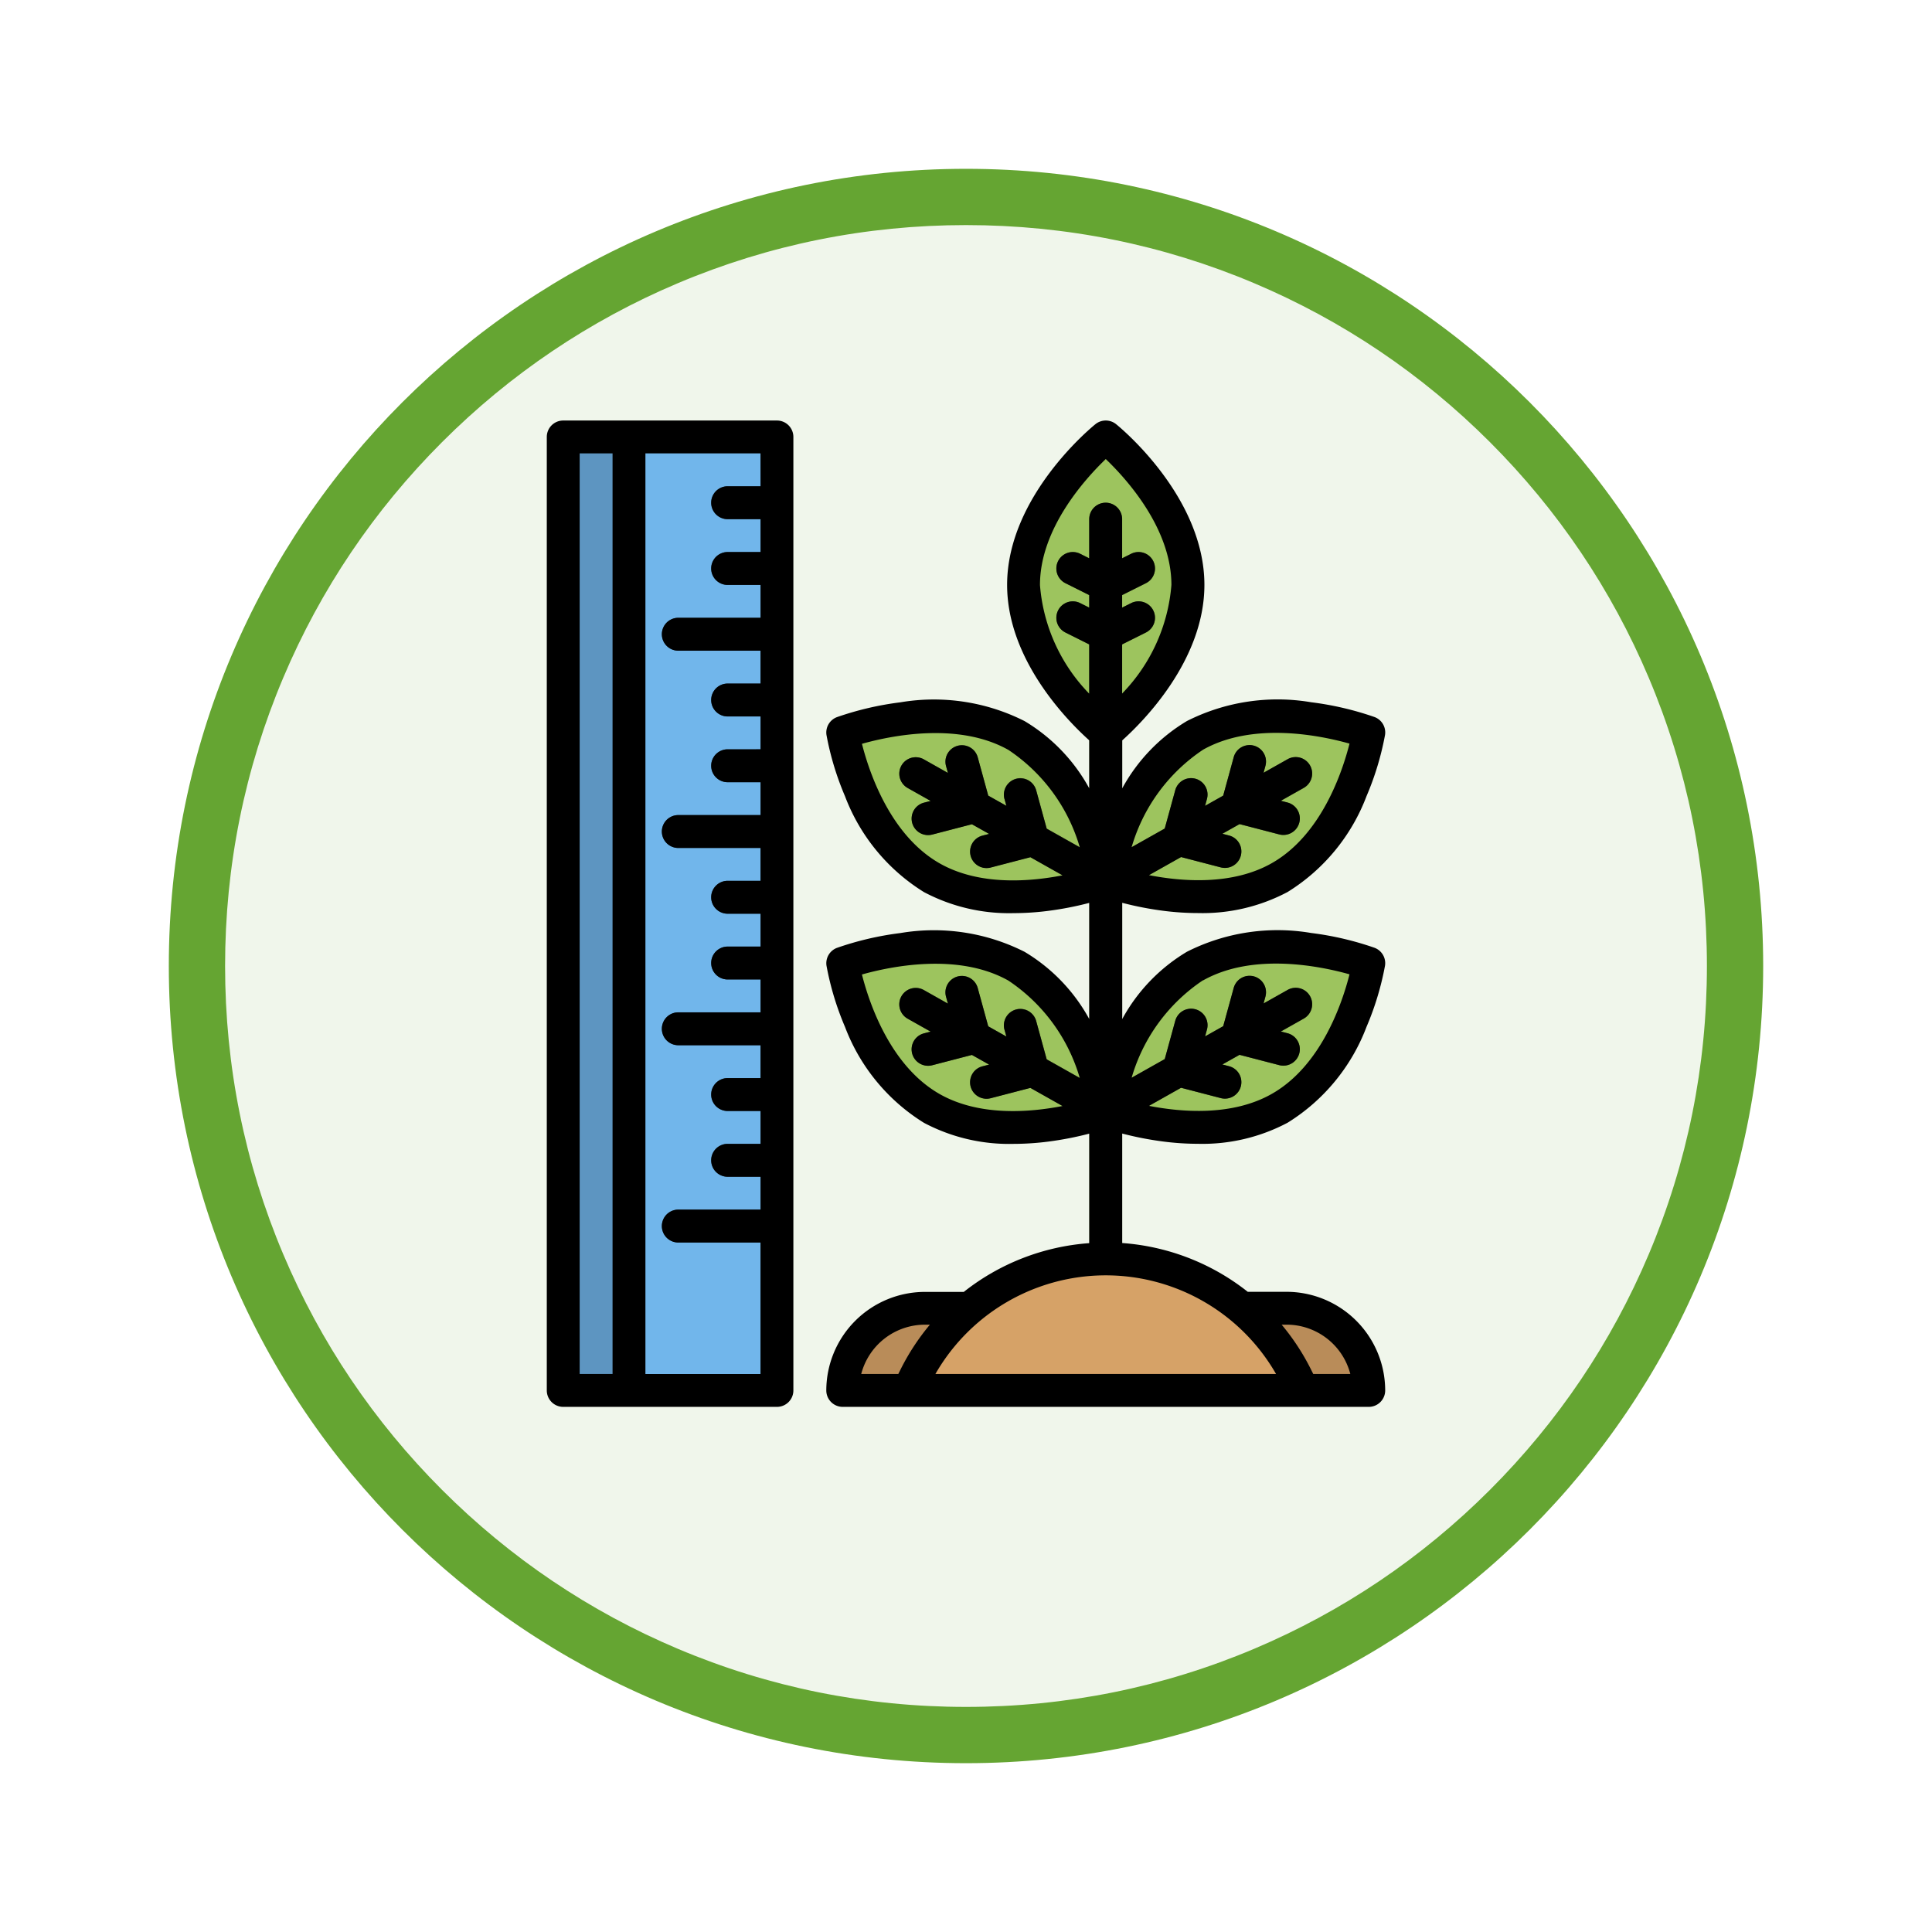 <svg xmlns="http://www.w3.org/2000/svg" xmlns:xlink="http://www.w3.org/1999/xlink" width="103" height="103" viewBox="0 0 103 103">
  <defs>
    <filter id="Path_982547" x="0" y="0" width="103" height="103" filterUnits="userSpaceOnUse">
      <feOffset dy="3" input="SourceAlpha"/>
      <feGaussianBlur stdDeviation="3" result="blur"/>
      <feFlood flood-opacity="0.161"/>
      <feComposite operator="in" in2="blur"/>
      <feComposite in="SourceGraphic"/>
    </filter>
  </defs>
  <g id="Group_1175170" data-name="Group 1175170" transform="translate(-214.551 -3548.869)">
    <g id="Group_1175088" data-name="Group 1175088" transform="translate(223.551 3554.869)">
      <g id="Group_1174859" data-name="Group 1174859" transform="translate(0 0)">
        <g id="Group_1167343" data-name="Group 1167343" transform="translate(0)">
          <g id="Group_1166777" data-name="Group 1166777" transform="translate(0)">
            <g id="Group_1164305" data-name="Group 1164305">
              <g id="Group_1163948" data-name="Group 1163948">
                <g id="Group_1158168" data-name="Group 1158168">
                  <g id="Group_1152576" data-name="Group 1152576">
                    <g id="Group_1148633" data-name="Group 1148633">
                      <g id="Group_1148525" data-name="Group 1148525">
                        <g transform="matrix(1, 0, 0, 1, -9, -6)" filter="url(#Path_982547)">
                          <g id="Path_982547-2" data-name="Path 982547" transform="translate(9 6)" fill="#f0f6eb">
                            <path d="M 42.5 83.5 C 36.964 83.5 31.595 82.416 26.541 80.279 C 21.659 78.214 17.274 75.257 13.509 71.491 C 9.743 67.726 6.786 63.341 4.721 58.459 C 2.584 53.405 1.5 48.036 1.5 42.5 C 1.5 36.964 2.584 31.595 4.721 26.541 C 6.786 21.659 9.743 17.274 13.509 13.509 C 17.274 9.743 21.659 6.786 26.541 4.721 C 31.595 2.584 36.964 1.5 42.5 1.5 C 48.036 1.5 53.405 2.584 58.459 4.721 C 63.341 6.786 67.726 9.743 71.491 13.509 C 75.257 17.274 78.214 21.659 80.279 26.541 C 82.416 31.595 83.5 36.964 83.5 42.5 C 83.5 48.036 82.416 53.405 80.279 58.459 C 78.214 63.341 75.257 67.726 71.491 71.491 C 67.726 75.257 63.341 78.214 58.459 80.279 C 53.405 82.416 48.036 83.5 42.5 83.5 Z" stroke="none"/>
                            <path d="M 42.5 3 C 37.166 3 31.994 4.044 27.126 6.103 C 22.422 8.092 18.198 10.941 14.569 14.569 C 10.941 18.198 8.092 22.422 6.103 27.126 C 4.044 31.994 3 37.166 3 42.5 C 3 47.834 4.044 53.006 6.103 57.874 C 8.092 62.578 10.941 66.802 14.569 70.431 C 18.198 74.059 22.422 76.908 27.126 78.897 C 31.994 80.956 37.166 82 42.5 82 C 47.834 82 53.006 80.956 57.874 78.897 C 62.578 76.908 66.802 74.059 70.431 70.431 C 74.059 66.802 76.908 62.578 78.897 57.874 C 80.956 53.006 82 47.834 82 42.5 C 82 37.166 80.956 31.994 78.897 27.126 C 76.908 22.422 74.059 18.198 70.431 14.569 C 66.802 10.941 62.578 8.092 57.874 6.103 C 53.006 4.044 47.834 3 42.5 3 M 42.5 0 C 65.972 0 85 19.028 85 42.5 C 85 65.972 65.972 85 42.5 85 C 19.028 85 0 65.972 0 42.5 C 0 19.028 19.028 0 42.5 0 Z" stroke="none" fill="#65a532"/>
                          </g>
                        </g>
                      </g>
                    </g>
                  </g>
                </g>
              </g>
            </g>
          </g>
        </g>
      </g>
    </g>
    <g id="smart_13144748" transform="translate(187.702 3555.288)">
      <path id="Path_1035627" data-name="Path 1035627" d="M209.264,161.012c3.872,2.181,4.758,7.743,4.758,7.743s-5.392,2.025-9.264-.156S200,160.855,200,160.855,205.392,158.83,209.264,161.012Z" transform="translate(-128.225 -128.224)" fill="#9dc45e"/>
      <g id="Group_1175141" data-name="Group 1175141" transform="translate(74.794 33.949)">
        <path id="Path_1035628" data-name="Path 1035628" d="M237.778,186.855a.873.873,0,0,1-.429-.113L228,181.476a.876.876,0,0,1,.86-1.527l9.348,5.266a.877.877,0,0,1-.431,1.64Z" transform="translate(-227.554 -179.836)" fill="#46572a"/>
      </g>
      <g id="Group_1175142" data-name="Group 1175142" transform="translate(78.567 35.064)">
        <path id="Path_1035629" data-name="Path 1035629" d="M262.869,194.808a.877.877,0,0,1-.22-1.725l1.6-.416-.422-1.538a.876.876,0,1,1,1.69-.464l.657,2.395a.876.876,0,0,1-.625,1.08l-2.459.64A.882.882,0,0,1,262.869,194.808Z" transform="translate(-261.993 -190.02)" fill="#46572a"/>
      </g>
      <g id="Group_1175143" data-name="Group 1175143" transform="translate(75.451 33.309)">
        <path id="Path_1035630" data-name="Path 1035630" d="M234.425,178.785a.877.877,0,0,1-.22-1.725l1.6-.416-.422-1.538a.876.876,0,1,1,1.69-.464l.657,2.395a.876.876,0,0,1-.625,1.08l-2.459.64A.882.882,0,0,1,234.425,178.785Z" transform="translate(-233.549 -173.997)" fill="#46572a"/>
      </g>
      <path id="Path_1035631" data-name="Path 1035631" d="M332.758,161.012c-3.872,2.181-4.758,7.743-4.758,7.743s5.392,2.025,9.264-.156,4.758-7.743,4.758-7.743S336.63,158.83,332.758,161.012Z" transform="translate(-242.202 -128.224)" fill="#9dc45e"/>
      <g id="Group_1175144" data-name="Group 1175144" transform="translate(85.701 33.949)">
        <path id="Path_1035632" data-name="Path 1035632" d="M327.987,186.855a.877.877,0,0,1-.431-1.64l9.348-5.266a.876.876,0,0,1,.86,1.527l-9.348,5.266A.872.872,0,0,1,327.987,186.855Z" transform="translate(-327.109 -179.836)" fill="#46572a"/>
      </g>
      <g id="Group_1175145" data-name="Group 1175145" transform="translate(88.817 35.064)">
        <path id="Path_1035633" data-name="Path 1035633" d="M358.892,194.809a.881.881,0,0,1-.221-.028l-2.459-.64a.876.876,0,0,1-.625-1.08l.657-2.395a.876.876,0,1,1,1.69.464l-.422,1.538,1.6.416a.877.877,0,0,1-.22,1.725Z" transform="translate(-355.556 -190.021)" fill="#46572a"/>
      </g>
      <g id="Group_1175146" data-name="Group 1175146" transform="translate(91.933 33.309)">
        <path id="Path_1035634" data-name="Path 1035634" d="M387.336,178.786a.881.881,0,0,1-.221-.028l-2.459-.64a.876.876,0,0,1-.625-1.08l.657-2.395a.876.876,0,1,1,1.69.464l-.422,1.538,1.6.416a.877.877,0,0,1-.22,1.725Z" transform="translate(-384 -173.998)" fill="#46572a"/>
      </g>
      <path id="Path_1035635" data-name="Path 1035635" d="M209.264,273.293c3.872,2.181,4.758,7.743,4.758,7.743s-5.392,2.025-9.264-.156S200,273.136,200,273.136,205.392,271.111,209.264,273.293Z" transform="translate(-128.225 -228.205)" fill="#9dc45e"/>
      <g id="Group_1175147" data-name="Group 1175147" transform="translate(74.794 46.249)">
        <path id="Path_1035636" data-name="Path 1035636" d="M237.778,299.137a.873.873,0,0,1-.429-.113L228,293.758a.876.876,0,0,1,.86-1.527l9.348,5.266a.877.877,0,0,1-.431,1.64Z" transform="translate(-227.554 -292.118)" fill="#46572a"/>
      </g>
      <g id="Group_1175148" data-name="Group 1175148" transform="translate(78.567 47.365)">
        <path id="Path_1035637" data-name="Path 1035637" d="M262.869,307.089a.877.877,0,0,1-.22-1.725l1.6-.416-.422-1.538a.876.876,0,1,1,1.69-.464l.657,2.395a.876.876,0,0,1-.625,1.08l-2.459.64A.882.882,0,0,1,262.869,307.089Z" transform="translate(-261.993 -302.302)" fill="#46572a"/>
      </g>
      <g id="Group_1175149" data-name="Group 1175149" transform="translate(75.451 45.61)">
        <path id="Path_1035638" data-name="Path 1035638" d="M234.425,291.066a.877.877,0,0,1-.22-1.725l1.6-.416-.422-1.538a.876.876,0,1,1,1.69-.464l.657,2.395a.876.876,0,0,1-.625,1.08l-2.459.64A.881.881,0,0,1,234.425,291.066Z" transform="translate(-233.549 -286.278)" fill="#46572a"/>
      </g>
      <path id="Path_1035639" data-name="Path 1035639" d="M332.758,273.293c-3.872,2.181-4.758,7.743-4.758,7.743s5.392,2.025,9.264-.156,4.758-7.743,4.758-7.743S336.63,271.111,332.758,273.293Z" transform="translate(-242.202 -228.205)" fill="#9dc45e"/>
      <g id="Group_1175150" data-name="Group 1175150" transform="translate(85.701 46.249)">
        <path id="Path_1035640" data-name="Path 1035640" d="M327.987,299.136a.877.877,0,0,1-.431-1.64l9.348-5.266a.876.876,0,0,1,.86,1.527l-9.348,5.266A.873.873,0,0,1,327.987,299.136Z" transform="translate(-327.109 -292.117)" fill="#46572a"/>
      </g>
      <g id="Group_1175151" data-name="Group 1175151" transform="translate(88.817 47.365)">
        <path id="Path_1035641" data-name="Path 1035641" d="M358.892,307.09a.88.88,0,0,1-.221-.028l-2.459-.64a.876.876,0,0,1-.625-1.08l.657-2.395a.876.876,0,1,1,1.69.464l-.422,1.538,1.6.416a.877.877,0,0,1-.22,1.725Z" transform="translate(-355.556 -302.302)" fill="#46572a"/>
      </g>
      <g id="Group_1175152" data-name="Group 1175152" transform="translate(91.933 45.61)">
        <path id="Path_1035642" data-name="Path 1035642" d="M387.336,291.067a.88.88,0,0,1-.221-.028l-2.459-.64a.876.876,0,0,1-.625-1.08l.657-2.395a.876.876,0,1,1,1.69.464l-.422,1.538,1.6.416a.877.877,0,0,1-.22,1.725Z" transform="translate(-384 -286.279)" fill="#46572a"/>
      </g>
      <path id="Path_1035643" data-name="Path 1035643" d="M384.764,452.382H376V448h4.382A4.382,4.382,0,0,1,384.764,452.382Z" transform="translate(-284.943 -384.674)" fill="#b98c59"/>
      <path id="Path_1035644" data-name="Path 1035644" d="M200,452.382h8.764V448h-4.382A4.382,4.382,0,0,0,200,452.382Z" transform="translate(-128.225 -384.674)" fill="#b98c59"/>
      <g id="Group_1175153" data-name="Group 1175153" transform="translate(84.922 30.023)">
        <path id="Path_1035645" data-name="Path 1035645" d="M320.876,176.427a.876.876,0,0,1-.876-.876V144.876a.876.876,0,1,1,1.753,0v30.675A.876.876,0,0,1,320.876,176.427Z" transform="translate(-320 -144)" fill="#46572a"/>
      </g>
      <path id="Path_1035646" data-name="Path 1035646" d="M253.034,431.011H232l.37-.74a11.345,11.345,0,0,1,20.294,0Z" transform="translate(-156.719 -363.303)" fill="#d6a267"/>
      <path id="Path_1035647" data-name="Path 1035647" d="M296.764,31.888c0,4.356-4.382,7.888-4.382,7.888S288,36.244,288,31.888,292.382,24,292.382,24,296.764,27.531,296.764,31.888Z" transform="translate(-206.584 -7.124)" fill="#9dc45e"/>
      <g id="Group_1175154" data-name="Group 1175154" transform="translate(84.922 20.382)">
        <path id="Path_1035648" data-name="Path 1035648" d="M320.876,68.27a.876.876,0,0,1-.876-.876V56.876a.876.876,0,1,1,1.753,0V67.393A.876.876,0,0,1,320.876,68.27Z" transform="translate(-320 -56)" fill="#46572a"/>
      </g>
      <g id="Group_1175155" data-name="Group 1175155" transform="translate(83.169 23.011)">
        <path id="Path_1035649" data-name="Path 1035649" d="M306.628,82.628a.876.876,0,0,1-.392-.093l-1.753-.876a.876.876,0,0,1,.784-1.568l1.361.681,1.361-.68a.876.876,0,0,1,.784,1.568l-1.753.876A.878.878,0,0,1,306.628,82.628Z" transform="translate(-303.999 -79.998)" fill="#46572a"/>
      </g>
      <g id="Group_1175156" data-name="Group 1175156" transform="translate(83.169 25.64)">
        <path id="Path_1035650" data-name="Path 1035650" d="M306.628,106.628a.877.877,0,0,1-.392-.093l-1.753-.876a.876.876,0,0,1,.784-1.568l1.361.681,1.361-.68a.876.876,0,0,1,.784,1.568l-1.753.876A.878.878,0,0,1,306.628,106.628Z" transform="translate(-303.999 -103.998)" fill="#46572a"/>
      </g>
      <path id="Path_1035651" data-name="Path 1035651" d="M64,24H75.393V74.832H64Z" transform="translate(-7.124 -7.124)" fill="#71b6eb"/>
      <g id="Group_1175157" data-name="Group 1175157" transform="translate(64.764 19.506)">
        <path id="Path_1035652" data-name="Path 1035652" d="M139.506,48v1.753h-2.629a.876.876,0,1,1,0-1.753Z" transform="translate(-136 -48)" fill="#2a4357"/>
      </g>
      <g id="Group_1175158" data-name="Group 1175158" transform="translate(64.764 23.011)">
        <path id="Path_1035653" data-name="Path 1035653" d="M139.506,80v1.753h-2.629a.876.876,0,1,1,0-1.753Z" transform="translate(-136 -80)" fill="#2a4357"/>
      </g>
      <g id="Group_1175159" data-name="Group 1175159" transform="translate(62.135 26.517)">
        <path id="Path_1035654" data-name="Path 1035654" d="M118.135,112v1.753h-5.258a.876.876,0,0,1,0-1.753Z" transform="translate(-112 -112)" fill="#2a4357"/>
      </g>
      <g id="Group_1175160" data-name="Group 1175160" transform="translate(64.764 30.023)">
        <path id="Path_1035655" data-name="Path 1035655" d="M139.506,144v1.753h-2.629a.876.876,0,1,1,0-1.753Z" transform="translate(-136 -144)" fill="#2a4357"/>
      </g>
      <g id="Group_1175161" data-name="Group 1175161" transform="translate(64.764 33.528)">
        <path id="Path_1035656" data-name="Path 1035656" d="M139.506,176v1.753h-2.629a.876.876,0,1,1,0-1.753Z" transform="translate(-136 -176)" fill="#2a4357"/>
      </g>
      <g id="Group_1175162" data-name="Group 1175162" transform="translate(62.135 37.034)">
        <path id="Path_1035657" data-name="Path 1035657" d="M118.135,208v1.753h-5.258a.876.876,0,1,1,0-1.753Z" transform="translate(-112 -208)" fill="#2a4357"/>
      </g>
      <g id="Group_1175163" data-name="Group 1175163" transform="translate(64.764 40.54)">
        <path id="Path_1035658" data-name="Path 1035658" d="M139.506,240v1.753h-2.629a.876.876,0,1,1,0-1.753Z" transform="translate(-136 -240)" fill="#2a4357"/>
      </g>
      <g id="Group_1175164" data-name="Group 1175164" transform="translate(64.764 44.045)">
        <path id="Path_1035659" data-name="Path 1035659" d="M139.506,272v1.753h-2.629a.876.876,0,1,1,0-1.753Z" transform="translate(-136 -272)" fill="#2a4357"/>
      </g>
      <g id="Group_1175165" data-name="Group 1175165" transform="translate(62.135 47.551)">
        <path id="Path_1035660" data-name="Path 1035660" d="M118.135,304v1.753h-5.258a.876.876,0,1,1,0-1.753Z" transform="translate(-112 -304)" fill="#2a4357"/>
      </g>
      <g id="Group_1175166" data-name="Group 1175166" transform="translate(64.764 51.057)">
        <path id="Path_1035661" data-name="Path 1035661" d="M139.506,336v1.753h-2.629a.876.876,0,1,1,0-1.753Z" transform="translate(-136 -336)" fill="#2a4357"/>
      </g>
      <g id="Group_1175167" data-name="Group 1175167" transform="translate(64.764 54.562)">
        <path id="Path_1035662" data-name="Path 1035662" d="M139.506,368v1.753h-2.629a.876.876,0,1,1,0-1.753Z" transform="translate(-136 -368)" fill="#2a4357"/>
      </g>
      <g id="Group_1175168" data-name="Group 1175168" transform="translate(62.135 58.068)">
        <path id="Path_1035663" data-name="Path 1035663" d="M118.135,400v1.753h-5.258a.876.876,0,1,1,0-1.753Z" transform="translate(-112 -400)" fill="#2a4357"/>
      </g>
      <path id="Path_1035664" data-name="Path 1035664" d="M64,24h3.506V74.832H64Z" transform="translate(-7.124 -7.124)" fill="#5d95c1"/>
      <g id="Group_1175169" data-name="Group 1175169" transform="translate(56 16)">
        <path id="Path_1035665" data-name="Path 1035665" d="M216.538,62.451h-2.07a12.179,12.179,0,0,0-6.694-2.6V54.014a17.454,17.454,0,0,0,2.193.426,14.611,14.611,0,0,0,1.847.121,9.69,9.69,0,0,0,4.778-1.123,10.3,10.3,0,0,0,4.208-5.111,15.4,15.4,0,0,0,.986-3.258.876.876,0,0,0-.557-.958,16.425,16.425,0,0,0-3.377-.789,10.719,10.719,0,0,0-6.625,1,9.44,9.44,0,0,0-3.452,3.591v-6.2a17.455,17.455,0,0,0,2.193.426,14.611,14.611,0,0,0,1.847.121,9.69,9.69,0,0,0,4.778-1.123,10.3,10.3,0,0,0,4.208-5.111,15.4,15.4,0,0,0,.986-3.258.876.876,0,0,0-.557-.958,16.425,16.425,0,0,0-3.377-.789,10.72,10.72,0,0,0-6.625,1,9.44,9.44,0,0,0-3.452,3.591V33.055c1.074-.961,4.382-4.249,4.382-8.29,0-4.721-4.516-8.415-4.709-8.57a.876.876,0,0,0-1.1,0c-.192.155-4.709,3.849-4.709,8.57,0,4.041,3.308,7.329,4.382,8.29v2.561a9.44,9.44,0,0,0-3.452-3.591,10.721,10.721,0,0,0-6.625-1,16.425,16.425,0,0,0-3.377.789.876.876,0,0,0-.557.958,15.4,15.4,0,0,0,.986,3.258,10.3,10.3,0,0,0,4.208,5.111,9.69,9.69,0,0,0,4.778,1.123,14.63,14.63,0,0,0,1.847-.121,17.461,17.461,0,0,0,2.193-.426v6.2a9.44,9.44,0,0,0-3.452-3.591,10.72,10.72,0,0,0-6.625-1,16.425,16.425,0,0,0-3.377.789.876.876,0,0,0-.557.958,15.4,15.4,0,0,0,.986,3.258,10.3,10.3,0,0,0,4.208,5.111,9.69,9.69,0,0,0,4.778,1.123,14.63,14.63,0,0,0,1.847-.121,17.463,17.463,0,0,0,2.193-.426v5.839a12.179,12.179,0,0,0-6.694,2.6h-2.07A5.264,5.264,0,0,0,192,67.71a.876.876,0,0,0,.876.876H220.92a.876.876,0,0,0,.876-.876,5.264,5.264,0,0,0-5.258-5.258Zm-4.452-16.6c2.68-1.509,6.29-.753,7.808-.325-.379,1.5-1.5,4.886-4.162,6.384-2.089,1.177-4.743.976-6.531.628l1.713-.965,2.117.551a.876.876,0,0,0,.441-1.7l-.358-.093.917-.516,2.117.55a.876.876,0,0,0,.441-1.7l-.358-.093,1.225-.69a.876.876,0,0,0-.86-1.527l-1.285.724.1-.368a.876.876,0,1,0-1.69-.464l-.56,2.042-.967.544.1-.368a.876.876,0,1,0-1.69-.464l-.56,2.042-1.765.994a9.386,9.386,0,0,1,3.806-5.195Zm0-12.3c2.68-1.509,6.29-.753,7.808-.325-.379,1.5-1.5,4.886-4.162,6.384-2.089,1.177-4.743.976-6.531.628l1.713-.965,2.117.551a.876.876,0,1,0,.441-1.7l-.358-.093.917-.516,2.117.55a.876.876,0,0,0,.441-1.7l-.358-.093,1.225-.69a.876.876,0,0,0-.86-1.527l-1.285.724.1-.368a.876.876,0,1,0-1.69-.464L213.16,36l-.967.544.1-.368a.876.876,0,1,0-1.69-.464l-.56,2.042-1.765.994a9.386,9.386,0,0,1,3.806-5.195ZM201.5,36.174l.1.368L200.634,36l-.56-2.042a.876.876,0,1,0-1.69.464l.1.368-1.285-.724a.876.876,0,0,0-.86,1.527l1.225.69-.358.093a.876.876,0,1,0,.441,1.7l2.117-.55.917.516-.358.093a.876.876,0,1,0,.441,1.7l2.117-.551,1.713.965c-1.788.348-4.442.549-6.531-.628-2.66-1.5-3.783-4.888-4.162-6.384,1.518-.428,5.128-1.184,7.808.325a9.385,9.385,0,0,1,3.806,5.195l-1.765-.994-.56-2.042a.876.876,0,1,0-1.69.464Zm0,12.3.1.368-.967-.544-.56-2.042a.876.876,0,1,0-1.69.464l.1.368-1.285-.724a.876.876,0,0,0-.86,1.527l1.225.69-.358.093a.876.876,0,1,0,.441,1.7l2.117-.55.917.516-.358.093a.876.876,0,1,0,.441,1.7l2.117-.551,1.713.965c-1.788.348-4.442.549-6.531-.628-2.66-1.5-3.783-4.888-4.162-6.384,1.518-.428,5.128-1.184,7.808.325a9.385,9.385,0,0,1,3.806,5.195l-1.765-.994-.56-2.042a.876.876,0,1,0-1.69.464Zm1.892-23.709c0-3,2.4-5.645,3.507-6.71,1.109,1.062,3.5,3.7,3.5,6.71a9.36,9.36,0,0,1-2.629,5.792V27.936l1.268-.634a.876.876,0,0,0-.784-1.568l-.484.242v-.669l1.268-.634a.876.876,0,0,0-.784-1.568l-.484.242V21.26a.876.876,0,0,0-1.753,0v2.088l-.484-.242a.876.876,0,0,0-.784,1.568l1.268.634v.669l-.484-.242a.876.876,0,0,0-.784,1.568l1.268.634v2.626A9.339,9.339,0,0,1,203.391,24.765Zm-7.425,41.812-.128.256h-1.977a3.512,3.512,0,0,1,3.395-2.629h.266a12.217,12.217,0,0,0-1.557,2.374Zm18.094.256H197.817a10.469,10.469,0,0,1,18.161,0Zm3.9,0-.128-.256a12.217,12.217,0,0,0-1.557-2.374h.266a3.512,3.512,0,0,1,3.395,2.629Z" transform="translate(-177.099 -16.001)"/>
        <path id="Path_1035666" data-name="Path 1035666" d="M68.27,16H56.876a.876.876,0,0,0-.876.876V67.709a.876.876,0,0,0,.876.876H68.27a.876.876,0,0,0,.876-.876V16.876A.876.876,0,0,0,68.27,16ZM59.506,66.832H57.753V17.753h1.753Zm7.888-47.326H65.641a.876.876,0,1,0,0,1.753h1.753v1.753H65.641a.876.876,0,1,0,0,1.753h1.753v1.753H63.011a.876.876,0,0,0,0,1.753h4.382v1.753H65.641a.876.876,0,1,0,0,1.753h1.753v1.753H65.641a.876.876,0,1,0,0,1.753h1.753v1.753H63.011a.876.876,0,1,0,0,1.753h4.382V40.54H65.641a.876.876,0,1,0,0,1.753h1.753v1.753H65.641a.876.876,0,1,0,0,1.753h1.753v1.753H63.011a.876.876,0,1,0,0,1.753h4.382v1.753H65.641a.876.876,0,1,0,0,1.753h1.753v1.753H65.641a.876.876,0,0,0,0,1.753h1.753v1.753H63.011a.876.876,0,1,0,0,1.753h4.382v7.011H61.258V17.753h6.135Z" transform="translate(-56 -16)"/>
      </g>
    </g>
  </g>
</svg>

